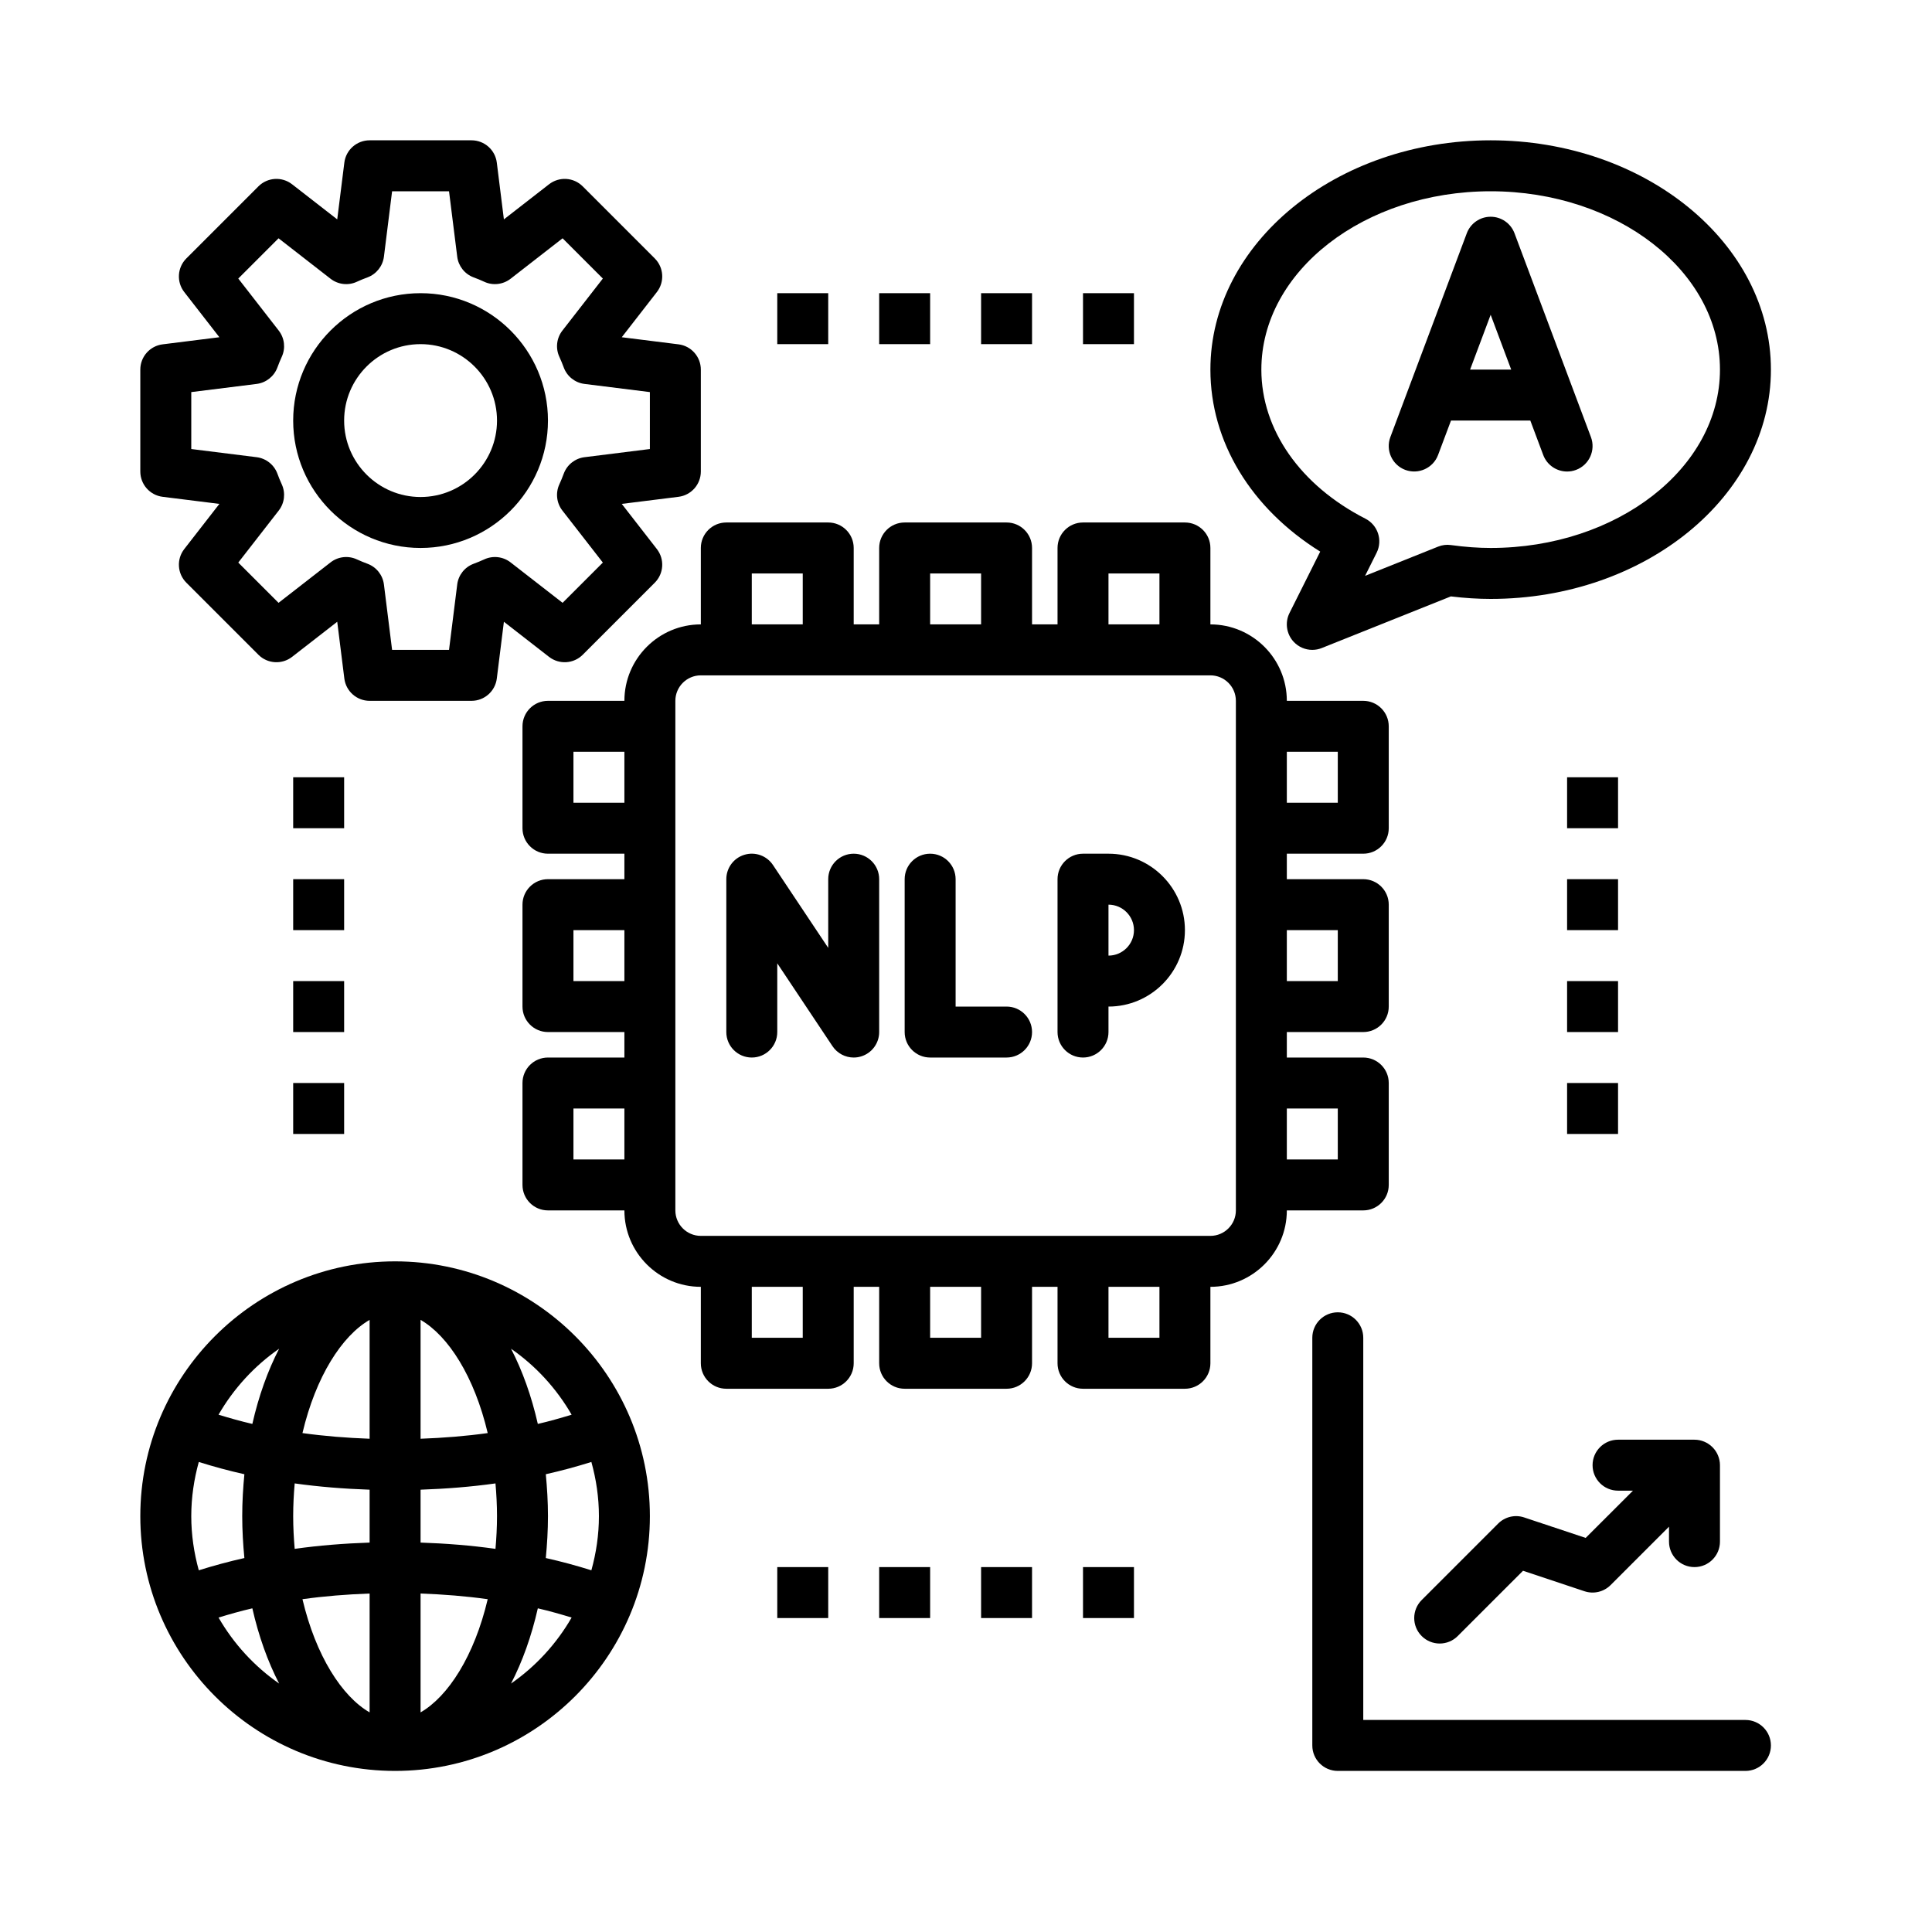 <svg xmlns="http://www.w3.org/2000/svg" xmlns:xlink="http://www.w3.org/1999/xlink" width="500" zoomAndPan="magnify" viewBox="0 0 375 375" height="500" preserveAspectRatio="xMidYMid meet" version="1.0"><defs><clipPath id="914eb90425"><path d="M 27.234 27.234 L 137 27.234 L 137 137 L 27.234 137 Z M 27.234 27.234 " clip-rule="nonzero"/></clipPath><clipPath id="ad98110b4b"><path d="M 234 27.234 L 343.734 27.234 L 343.734 127 L 234 127 Z M 234 27.234 " clip-rule="nonzero"/></clipPath><clipPath id="4e3719165f"><path d="M 254 254 L 343.734 254 L 343.734 343.734 L 254 343.734 Z M 254 254 " clip-rule="nonzero"/></clipPath><clipPath id="1e6deeae01"><path d="M 27.234 244 L 127 244 L 127 343.734 L 27.234 343.734 Z M 27.234 244 " clip-rule="nonzero"/></clipPath></defs><path fill="#000000" d="M 269.555 229.992 L 269.555 210.211 C 269.555 207.48 267.34 205.266 264.609 205.266 L 249.773 205.266 L 249.773 200.32 L 264.609 200.32 C 267.34 200.32 269.555 198.105 269.555 195.375 L 269.555 175.594 C 269.555 172.863 267.34 170.648 264.609 170.648 L 249.773 170.648 L 249.773 165.703 L 264.609 165.703 C 267.34 165.703 269.555 163.488 269.555 160.758 L 269.555 140.977 C 269.555 138.246 267.34 136.031 264.609 136.031 L 249.773 136.031 C 249.773 127.848 243.117 121.195 234.938 121.195 L 234.938 106.359 C 234.938 103.629 232.723 101.414 229.992 101.414 L 210.211 101.414 C 207.477 101.414 205.266 103.629 205.266 106.359 L 205.266 121.195 L 200.32 121.195 L 200.32 106.359 C 200.32 103.629 198.105 101.414 195.375 101.414 L 175.594 101.414 C 172.859 101.414 170.648 103.629 170.648 106.359 L 170.648 121.195 L 165.703 121.195 L 165.703 106.359 C 165.703 103.629 163.488 101.414 160.758 101.414 L 140.977 101.414 C 138.242 101.414 136.031 103.629 136.031 106.359 L 136.031 121.195 C 127.848 121.195 121.195 127.848 121.195 136.031 L 106.359 136.031 C 103.625 136.031 101.414 138.246 101.414 140.977 L 101.414 160.758 C 101.414 163.488 103.625 165.703 106.359 165.703 L 121.195 165.703 L 121.195 170.648 L 106.359 170.648 C 103.625 170.648 101.414 172.863 101.414 175.594 L 101.414 195.375 C 101.414 198.105 103.625 200.32 106.359 200.32 L 121.195 200.32 L 121.195 205.266 L 106.359 205.266 C 103.625 205.266 101.414 207.48 101.414 210.211 L 101.414 229.992 C 101.414 232.723 103.625 234.938 106.359 234.938 L 121.195 234.938 C 121.195 243.117 127.848 249.773 136.031 249.773 L 136.031 264.609 C 136.031 267.34 138.242 269.555 140.977 269.555 L 160.758 269.555 C 163.488 269.555 165.703 267.34 165.703 264.609 L 165.703 249.773 L 170.648 249.773 L 170.648 264.609 C 170.648 267.34 172.859 269.555 175.594 269.555 L 195.375 269.555 C 198.105 269.555 200.32 267.34 200.32 264.609 L 200.32 249.773 L 205.266 249.773 L 205.266 264.609 C 205.266 267.34 207.477 269.555 210.211 269.555 L 229.992 269.555 C 232.723 269.555 234.938 267.34 234.938 264.609 L 234.938 249.773 C 243.117 249.773 249.773 243.117 249.773 234.938 L 264.609 234.938 C 267.34 234.938 269.555 232.723 269.555 229.992 Z M 259.664 180.539 L 259.664 190.43 L 249.773 190.43 L 249.773 180.539 Z M 259.664 145.922 L 259.664 155.812 L 249.773 155.812 L 249.773 145.922 Z M 215.156 111.305 L 225.047 111.305 L 225.047 121.195 L 215.156 121.195 Z M 180.539 111.305 L 190.43 111.305 L 190.43 121.195 L 180.539 121.195 Z M 145.922 111.305 L 155.812 111.305 L 155.812 121.195 L 145.922 121.195 Z M 111.305 155.812 L 111.305 145.922 L 121.195 145.922 L 121.195 155.812 Z M 111.305 190.43 L 111.305 180.539 L 121.195 180.539 L 121.195 190.43 Z M 111.305 225.047 L 111.305 215.156 L 121.195 215.156 L 121.195 225.047 Z M 155.812 259.664 L 145.922 259.664 L 145.922 249.773 L 155.812 249.773 Z M 190.43 259.664 L 180.539 259.664 L 180.539 249.773 L 190.43 249.773 Z M 225.047 259.664 L 215.156 259.664 L 215.156 249.773 L 225.047 249.773 Z M 239.883 234.938 C 239.883 237.664 237.664 239.883 234.938 239.883 L 136.031 239.883 C 133.301 239.883 131.086 237.664 131.086 234.938 L 131.086 136.031 C 131.086 133.305 133.301 131.086 136.031 131.086 L 234.938 131.086 C 237.664 131.086 239.883 133.305 239.883 136.031 Z M 259.664 225.047 L 249.773 225.047 L 249.773 215.156 L 259.664 215.156 Z M 259.664 225.047 " fill-opacity="1" fill-rule="nonzero"/><path fill="#000000" d="M 165.703 165.703 C 162.969 165.703 160.758 167.918 160.758 170.648 L 160.758 183.984 L 150.035 167.902 C 148.832 166.09 146.574 165.277 144.484 165.914 C 142.398 166.543 140.977 168.469 140.977 170.648 L 140.977 200.32 C 140.977 203.051 143.188 205.266 145.922 205.266 C 148.652 205.266 150.867 203.051 150.867 200.32 L 150.867 186.98 L 161.586 203.062 C 162.52 204.461 164.078 205.266 165.703 205.266 C 166.18 205.266 166.664 205.195 167.137 205.051 C 169.223 204.422 170.648 202.496 170.648 200.32 L 170.648 170.648 C 170.648 167.918 168.434 165.703 165.703 165.703 Z M 165.703 165.703 " fill-opacity="1" fill-rule="nonzero"/><path fill="#000000" d="M 195.375 195.375 L 185.484 195.375 L 185.484 170.648 C 185.484 167.918 183.27 165.703 180.539 165.703 C 177.805 165.703 175.594 167.918 175.594 170.648 L 175.594 200.32 C 175.594 203.051 177.805 205.266 180.539 205.266 L 195.375 205.266 C 198.105 205.266 200.32 203.051 200.32 200.32 C 200.32 197.59 198.105 195.375 195.375 195.375 Z M 195.375 195.375 " fill-opacity="1" fill-rule="nonzero"/><path fill="#000000" d="M 215.156 165.703 L 210.211 165.703 C 207.477 165.703 205.266 167.918 205.266 170.648 L 205.266 200.32 C 205.266 203.051 207.477 205.266 210.211 205.266 C 212.941 205.266 215.156 203.051 215.156 200.32 L 215.156 195.375 C 223.336 195.375 229.992 188.719 229.992 180.539 C 229.992 172.355 223.336 165.703 215.156 165.703 Z M 215.156 185.484 L 215.156 175.594 C 217.883 175.594 220.102 177.812 220.102 180.539 C 220.102 183.266 217.883 185.484 215.156 185.484 Z M 215.156 185.484 " fill-opacity="1" fill-rule="nonzero"/><g clip-path="url(#914eb90425)"><path fill="#000000" d="M 31.566 96.43 L 42.582 97.805 L 35.766 106.57 C 34.234 108.539 34.41 111.34 36.172 113.102 L 50.16 127.09 C 51.926 128.855 54.727 129.023 56.691 127.5 L 65.457 120.684 L 66.836 131.699 C 67.145 134.172 69.25 136.031 71.742 136.031 L 91.523 136.031 C 94.016 136.031 96.121 134.172 96.43 131.699 L 97.805 120.684 L 106.57 127.5 C 108.543 129.023 111.336 128.855 113.105 127.09 L 127.09 113.102 C 128.855 111.34 129.027 108.539 127.496 106.57 L 120.684 97.805 L 131.699 96.43 C 134.172 96.121 136.031 94.016 136.031 91.523 L 136.031 71.742 C 136.031 69.246 134.172 67.145 131.699 66.836 L 120.684 65.457 L 127.496 56.691 C 129.027 54.723 128.855 51.922 127.09 50.16 L 113.105 36.172 C 111.336 34.406 108.543 34.238 106.57 35.766 L 97.805 42.582 L 96.43 31.566 C 96.121 29.09 94.016 27.234 91.523 27.234 L 71.742 27.234 C 69.25 27.234 67.145 29.09 66.836 31.566 L 65.457 42.582 L 56.691 35.766 C 54.727 34.238 51.926 34.406 50.16 36.172 L 36.172 50.16 C 34.41 51.922 34.234 54.723 35.766 56.691 L 42.582 65.457 L 31.566 66.836 C 29.094 67.145 27.234 69.246 27.234 71.742 L 27.234 91.523 C 27.234 94.016 29.094 96.121 31.566 96.43 Z M 37.125 76.105 L 49.816 74.52 C 51.645 74.289 53.195 73.062 53.84 71.332 C 54.098 70.629 54.379 69.934 54.691 69.258 C 55.461 67.582 55.234 65.613 54.098 64.16 L 46.25 54.066 L 54.066 46.254 L 64.16 54.105 C 65.617 55.238 67.598 55.473 69.273 54.688 C 69.945 54.375 70.629 54.098 71.332 53.84 C 73.059 53.199 74.289 51.645 74.52 49.816 L 76.105 37.125 L 87.156 37.125 L 88.746 49.816 C 88.973 51.645 90.203 53.199 91.934 53.84 C 92.633 54.098 93.32 54.375 93.988 54.688 C 95.664 55.473 97.641 55.238 99.105 54.105 L 109.199 46.254 L 117.012 54.066 L 109.164 64.16 C 108.027 65.613 107.801 67.582 108.57 69.258 C 108.883 69.934 109.164 70.629 109.426 71.332 C 110.066 73.062 111.617 74.289 113.449 74.52 L 126.141 76.105 L 126.141 87.156 L 113.449 88.742 C 111.617 88.973 110.066 90.203 109.426 91.93 C 109.164 92.637 108.883 93.332 108.57 94.008 C 107.801 95.684 108.027 97.648 109.164 99.105 L 117.012 109.195 L 109.199 117.008 L 99.105 109.16 C 97.641 108.023 95.664 107.797 93.988 108.578 C 93.32 108.887 92.633 109.164 91.934 109.426 C 90.203 110.066 88.973 111.617 88.746 113.449 L 87.156 126.141 L 76.105 126.141 L 74.52 113.449 C 74.289 111.617 73.059 110.066 71.332 109.426 C 70.629 109.164 69.945 108.887 69.273 108.578 C 67.598 107.797 65.617 108.023 64.16 109.16 L 54.066 117.008 L 46.25 109.195 L 54.098 99.105 C 55.234 97.648 55.461 95.684 54.691 94.008 C 54.379 93.332 54.098 92.637 53.84 91.93 C 53.195 90.203 51.645 88.973 49.816 88.742 L 37.125 87.156 Z M 37.125 76.105 " fill-opacity="1" fill-rule="nonzero"/></g><path fill="#000000" d="M 81.633 106.359 C 95.266 106.359 106.359 95.266 106.359 81.633 C 106.359 68 95.266 56.906 81.633 56.906 C 68 56.906 56.906 68 56.906 81.633 C 56.906 95.266 68 106.359 81.633 106.359 Z M 81.633 66.797 C 89.812 66.797 96.469 73.449 96.469 81.633 C 96.469 89.812 89.812 96.469 81.633 96.469 C 73.449 96.469 66.797 89.812 66.797 81.633 C 66.797 73.449 73.449 66.797 81.633 66.797 Z M 81.633 66.797 " fill-opacity="1" fill-rule="nonzero"/><g clip-path="url(#ad98110b4b)"><path fill="#000000" d="M 256.254 107.066 L 250.293 118.98 C 249.375 120.816 249.691 123.031 251.074 124.543 C 252.031 125.582 253.359 126.141 254.719 126.141 C 255.336 126.141 255.957 126.023 256.551 125.785 L 281.613 115.762 C 284.336 116.09 286.871 116.25 289.336 116.25 C 319.332 116.25 343.734 96.281 343.734 71.742 C 343.734 47.199 319.332 27.234 289.336 27.234 C 259.34 27.234 234.938 47.199 234.938 71.742 C 234.938 85.758 242.816 98.676 256.254 107.066 Z M 289.336 37.125 C 313.879 37.125 333.844 52.652 333.844 71.742 C 333.844 90.828 313.879 106.359 289.336 106.359 C 286.934 106.359 284.414 106.176 281.633 105.797 C 280.777 105.672 279.922 105.785 279.129 106.102 L 264.961 111.773 L 267.203 107.289 C 268.414 104.863 267.441 101.91 265.027 100.676 C 252.379 94.211 244.828 83.398 244.828 71.742 C 244.828 52.652 264.793 37.125 289.336 37.125 Z M 289.336 37.125 " fill-opacity="1" fill-rule="nonzero"/></g><g clip-path="url(#4e3719165f)"><path fill="#000000" d="M 338.789 333.844 L 264.609 333.844 L 264.609 259.664 C 264.609 256.934 262.395 254.719 259.664 254.719 C 256.93 254.719 254.719 256.934 254.719 259.664 L 254.719 338.789 C 254.719 341.52 256.93 343.734 259.664 343.734 L 338.789 343.734 C 341.52 343.734 343.734 341.52 343.734 338.789 C 343.734 336.059 341.52 333.844 338.789 333.844 Z M 338.789 333.844 " fill-opacity="1" fill-rule="nonzero"/></g><path fill="#000000" d="M 328.898 304.172 C 331.629 304.172 333.844 301.957 333.844 299.227 L 333.844 284.391 C 333.844 283.746 333.711 283.105 333.461 282.5 C 332.961 281.289 331.996 280.328 330.785 279.824 C 330.184 279.574 329.539 279.445 328.898 279.445 L 314.062 279.445 C 311.328 279.445 309.117 281.66 309.117 284.391 C 309.117 287.121 311.328 289.336 314.062 289.336 L 316.957 289.336 L 307.777 298.512 L 295.844 294.535 C 294.062 293.934 292.105 294.406 290.785 295.73 L 275.949 310.566 C 274.016 312.496 274.016 315.625 275.949 317.559 C 276.914 318.523 278.18 319.008 279.445 319.008 C 280.711 319.008 281.977 318.523 282.941 317.559 L 295.617 304.883 L 307.551 308.863 C 309.332 309.453 311.289 308.988 312.613 307.668 L 323.953 296.328 L 323.953 299.227 C 323.953 301.957 326.164 304.172 328.898 304.172 Z M 328.898 304.172 " fill-opacity="1" fill-rule="nonzero"/><path fill="#000000" d="M 272.762 91.207 C 275.316 92.148 278.168 90.871 279.129 88.312 L 281.637 81.633 L 297.035 81.633 L 299.539 88.312 C 300.281 90.297 302.172 91.523 304.172 91.523 C 304.75 91.523 305.336 91.422 305.91 91.207 C 308.465 90.246 309.758 87.398 308.801 84.84 L 293.965 45.277 C 293.242 43.348 291.398 42.07 289.336 42.07 C 287.273 42.07 285.426 43.348 284.703 45.277 L 269.867 84.84 C 268.91 87.398 270.207 90.246 272.762 91.207 Z M 289.336 61.098 L 293.324 71.742 L 285.344 71.742 Z M 289.336 61.098 " fill-opacity="1" fill-rule="nonzero"/><g clip-path="url(#1e6deeae01)"><path fill="#000000" d="M 76.688 244.828 C 49.418 244.828 27.234 267.012 27.234 294.281 C 27.234 321.551 49.418 343.734 76.688 343.734 C 103.953 343.734 126.141 321.551 126.141 294.281 C 126.141 267.012 103.953 244.828 76.688 244.828 Z M 110.953 274.594 C 108.812 275.242 106.652 275.863 104.391 276.383 C 103.164 270.977 101.402 266.055 99.191 261.785 C 104 265.125 108.02 269.508 110.953 274.594 Z M 116.25 294.281 C 116.25 297.926 115.715 301.441 114.785 304.793 C 111.926 303.898 108.988 303.094 105.941 302.414 C 106.191 299.766 106.359 297.062 106.359 294.281 C 106.359 291.496 106.191 288.793 105.941 286.148 C 108.988 285.465 111.926 284.664 114.785 283.766 C 115.715 287.121 116.25 290.637 116.25 294.281 Z M 37.125 294.281 C 37.125 290.637 37.66 287.121 38.586 283.766 C 41.445 284.664 44.383 285.465 47.434 286.148 C 47.18 288.793 47.016 291.496 47.016 294.281 C 47.016 297.062 47.18 299.766 47.434 302.414 C 44.387 303.094 41.449 303.898 38.586 304.793 C 37.66 301.441 37.125 297.926 37.125 294.281 Z M 56.906 294.281 C 56.906 292.09 57.023 289.984 57.199 287.93 C 61.926 288.594 66.793 288.977 71.742 289.148 L 71.742 299.414 C 66.793 299.582 61.926 299.965 57.199 300.633 C 57.023 298.574 56.906 296.469 56.906 294.281 Z M 81.633 256.188 C 87.008 259.285 92.07 267.168 94.664 278.16 C 90.434 278.75 86.074 279.098 81.633 279.258 Z M 71.742 256.188 L 71.742 279.258 C 67.301 279.098 62.938 278.75 58.707 278.16 C 61.301 267.168 66.367 259.285 71.742 256.188 Z M 71.742 309.301 L 71.742 332.371 C 66.367 329.273 61.301 321.391 58.707 310.402 C 62.938 309.809 67.301 309.465 71.742 309.301 Z M 81.633 332.371 L 81.633 309.301 C 86.074 309.465 90.434 309.809 94.664 310.402 C 92.07 321.391 87.008 329.273 81.633 332.371 Z M 81.633 299.414 L 81.633 289.148 C 86.582 288.977 91.449 288.594 96.172 287.93 C 96.348 289.984 96.469 292.09 96.469 294.281 C 96.469 296.469 96.348 298.574 96.172 300.633 C 91.449 299.965 86.582 299.582 81.633 299.414 Z M 54.18 261.785 C 51.969 266.055 50.207 270.977 48.98 276.383 C 46.723 275.863 44.559 275.242 42.418 274.594 C 45.352 269.508 49.371 265.125 54.18 261.785 Z M 42.418 313.965 C 44.559 313.316 46.723 312.695 48.98 312.176 C 50.207 317.586 51.969 322.508 54.18 326.777 C 49.371 323.434 45.352 319.055 42.418 313.965 Z M 99.191 326.777 C 101.402 322.508 103.164 317.586 104.391 312.176 C 106.652 312.695 108.812 313.316 110.953 313.965 C 108.02 319.055 104 323.434 99.191 326.777 Z M 99.191 326.777 " fill-opacity="1" fill-rule="nonzero"/></g><path fill="#000000" d="M 150.867 56.906 L 160.758 56.906 L 160.758 66.797 L 150.867 66.797 Z M 150.867 56.906 " fill-opacity="1" fill-rule="nonzero"/><path fill="#000000" d="M 170.648 56.906 L 180.539 56.906 L 180.539 66.797 L 170.648 66.797 Z M 170.648 56.906 " fill-opacity="1" fill-rule="nonzero"/><path fill="#000000" d="M 190.43 56.906 L 200.32 56.906 L 200.32 66.797 L 190.43 66.797 Z M 190.43 56.906 " fill-opacity="1" fill-rule="nonzero"/><path fill="#000000" d="M 210.211 56.906 L 220.102 56.906 L 220.102 66.797 L 210.211 66.797 Z M 210.211 56.906 " fill-opacity="1" fill-rule="nonzero"/><path fill="#000000" d="M 150.867 304.172 L 160.758 304.172 L 160.758 314.062 L 150.867 314.062 Z M 150.867 304.172 " fill-opacity="1" fill-rule="nonzero"/><path fill="#000000" d="M 170.648 304.172 L 180.539 304.172 L 180.539 314.062 L 170.648 314.062 Z M 170.648 304.172 " fill-opacity="1" fill-rule="nonzero"/><path fill="#000000" d="M 190.43 304.172 L 200.32 304.172 L 200.32 314.062 L 190.43 314.062 Z M 190.43 304.172 " fill-opacity="1" fill-rule="nonzero"/><path fill="#000000" d="M 210.211 304.172 L 220.102 304.172 L 220.102 314.062 L 210.211 314.062 Z M 210.211 304.172 " fill-opacity="1" fill-rule="nonzero"/><path fill="#000000" d="M 304.172 150.867 L 314.062 150.867 L 314.062 160.758 L 304.172 160.758 Z M 304.172 150.867 " fill-opacity="1" fill-rule="nonzero"/><path fill="#000000" d="M 304.172 170.648 L 314.062 170.648 L 314.062 180.539 L 304.172 180.539 Z M 304.172 170.648 " fill-opacity="1" fill-rule="nonzero"/><path fill="#000000" d="M 304.172 190.43 L 314.062 190.43 L 314.062 200.32 L 304.172 200.32 Z M 304.172 190.43 " fill-opacity="1" fill-rule="nonzero"/><path fill="#000000" d="M 304.172 210.211 L 314.062 210.211 L 314.062 220.102 L 304.172 220.102 Z M 304.172 210.211 " fill-opacity="1" fill-rule="nonzero"/><path fill="#000000" d="M 56.906 150.867 L 66.797 150.867 L 66.797 160.758 L 56.906 160.758 Z M 56.906 150.867 " fill-opacity="1" fill-rule="nonzero"/><path fill="#000000" d="M 56.906 170.648 L 66.797 170.648 L 66.797 180.539 L 56.906 180.539 Z M 56.906 170.648 " fill-opacity="1" fill-rule="nonzero"/><path fill="#000000" d="M 56.906 190.43 L 66.797 190.43 L 66.797 200.32 L 56.906 200.32 Z M 56.906 190.43 " fill-opacity="1" fill-rule="nonzero"/><path fill="#000000" d="M 56.906 210.211 L 66.797 210.211 L 66.797 220.102 L 56.906 220.102 Z M 56.906 210.211 " fill-opacity="1" fill-rule="nonzero"/></svg>